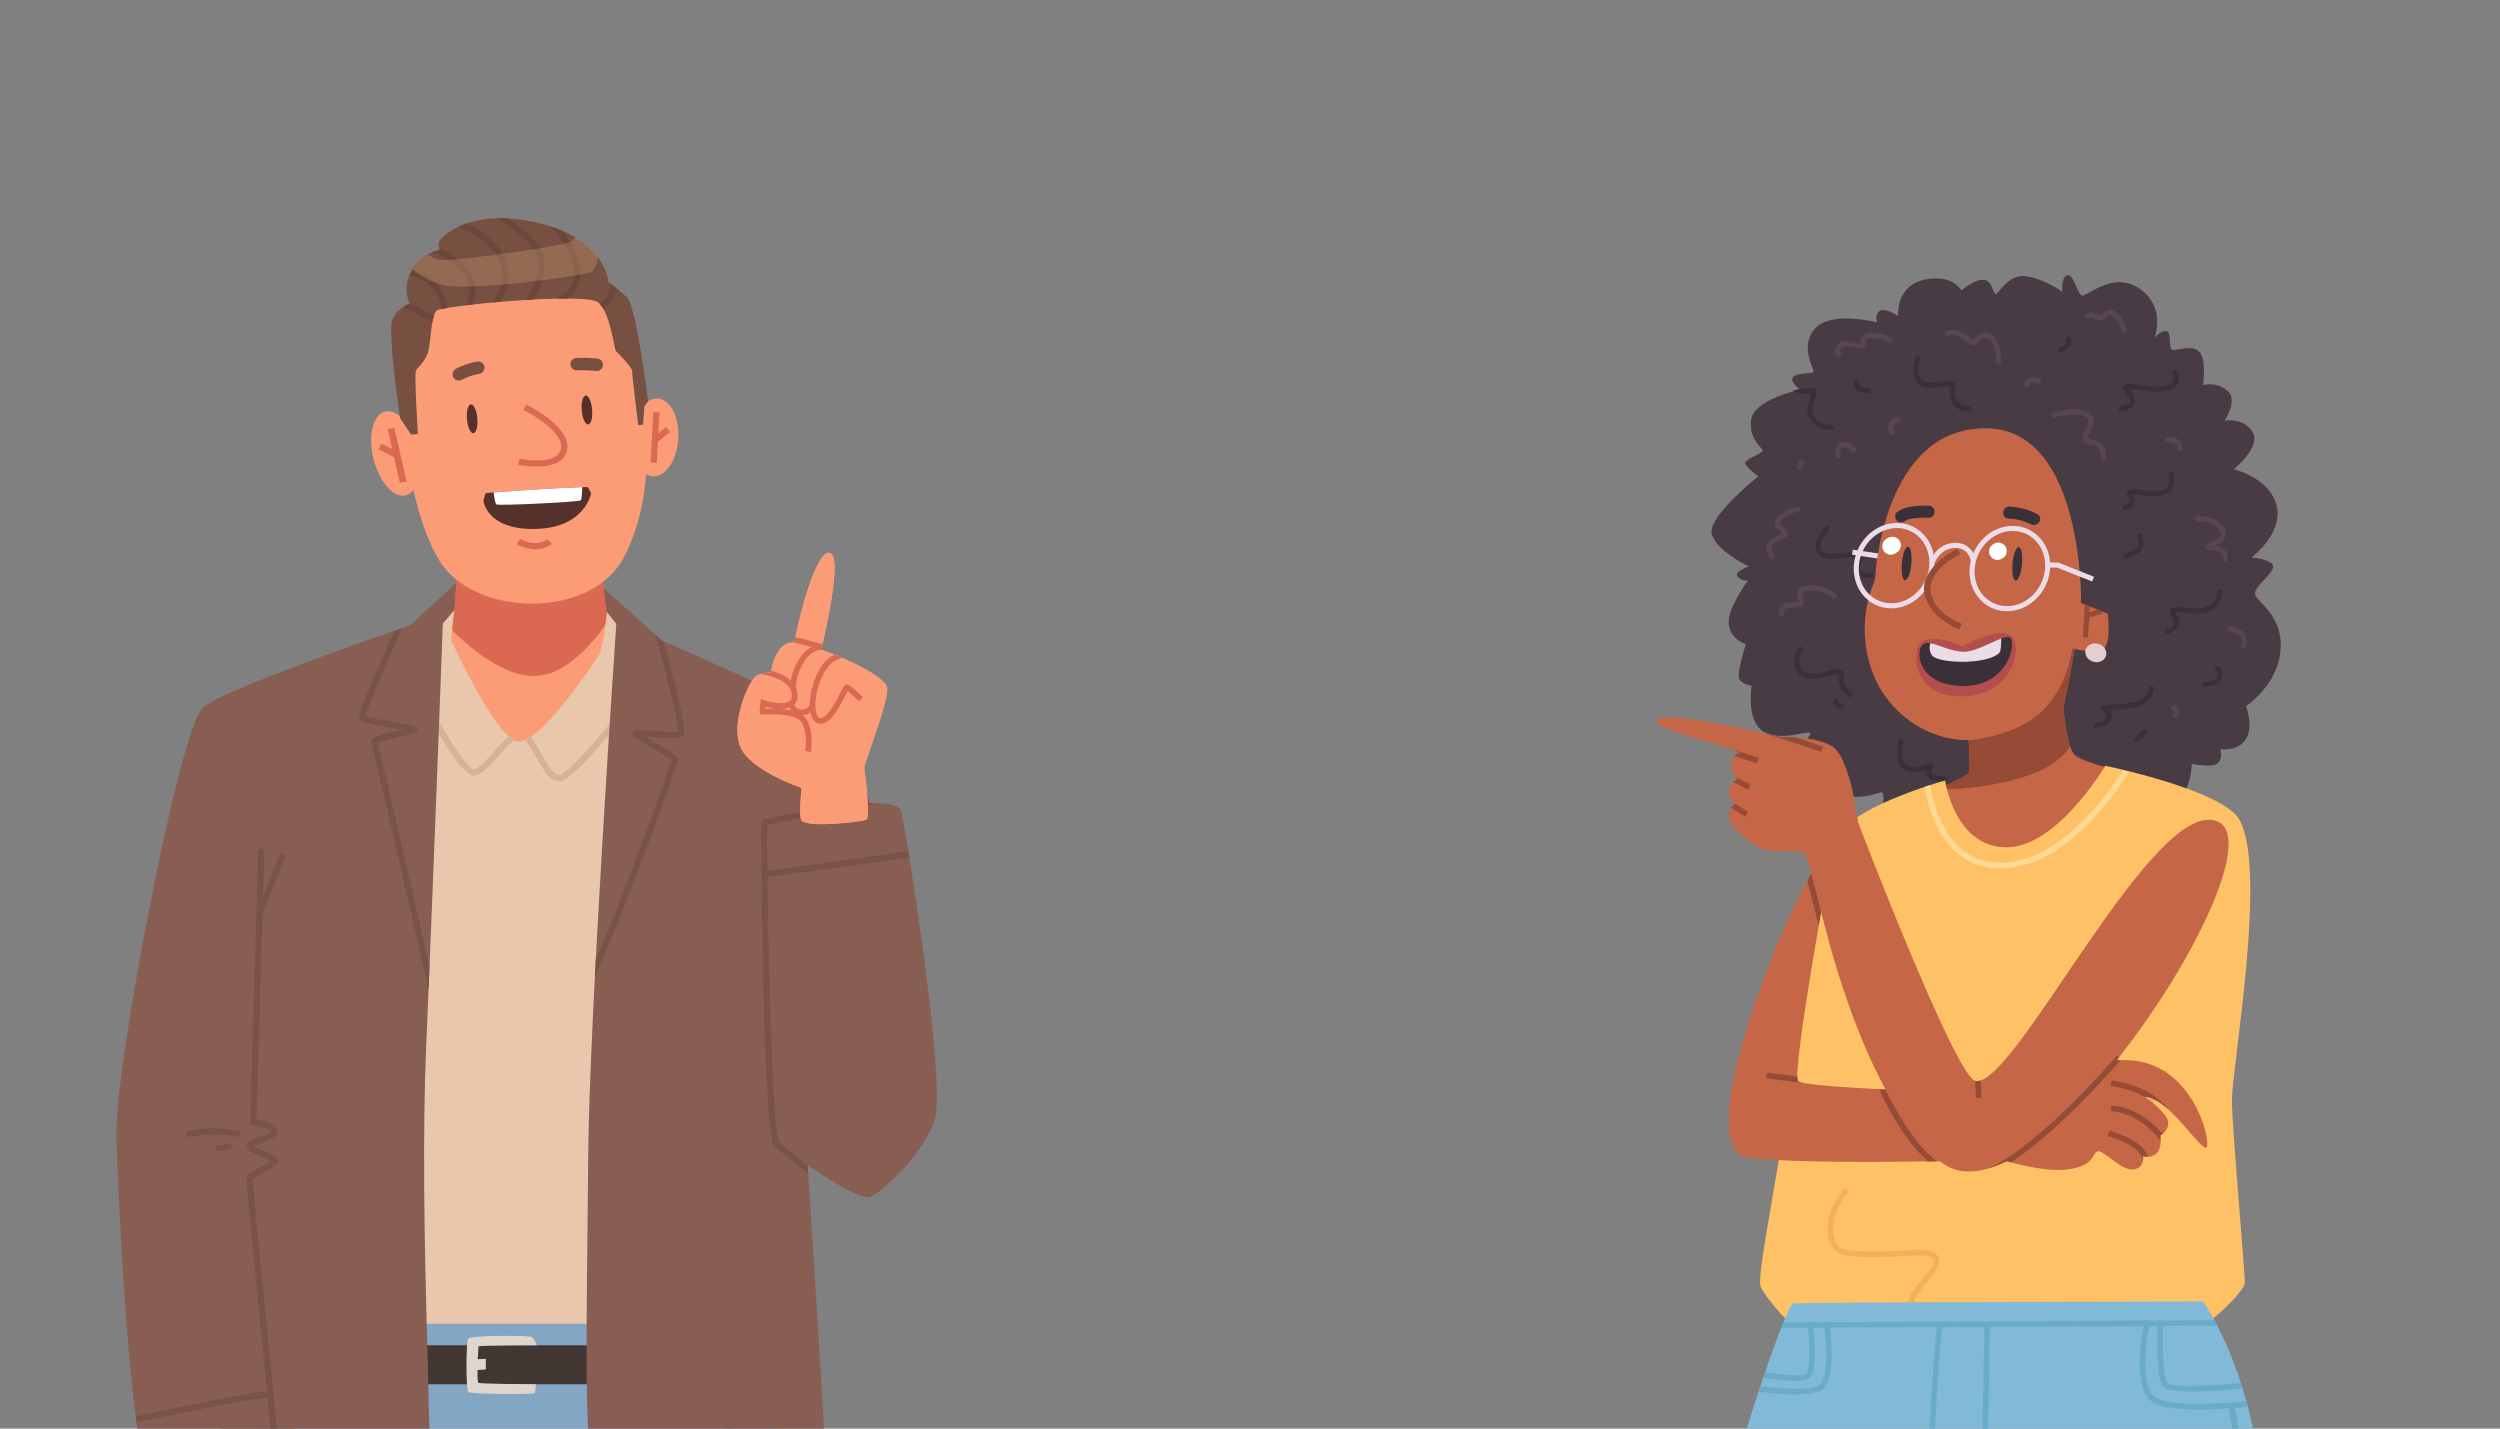 <?xml version="1.0" encoding="UTF-8" standalone="no"?>
<!-- Created with Inkscape (http://www.inkscape.org/) -->

<svg
   width="280"
   height="160"
   viewBox="0 0 74.083 42.333"
   version="1.1"
   id="svg1"
   xmlns="http://www.w3.org/2000/svg"
   xmlns:svg="http://www.w3.org/2000/svg">
  <rect x="0" y="0" width="74.083" height="42.333" fill="#808080" stroke="none"/>
  <defs
     id="defs1" />
  <g
     id="layer1">
    <path
       d="m 25.106,21.589 c 0,0 0.359,0.115 0.324,0.206 -0.034,0.092 -0.092,0.274 -0.092,0.274 l 0.427,1.729 c 0,0 0.83,-0.038 0.931,0.22 0.101,0.258 1.357,8.052 1.005,9.151 -0.352,1.099 -1.731,2.314 -1.983,2.314 -0.531,0 -2.754,-1.63 -2.754,-1.63 0,0 -0.137,-9.149 -0.127,-9.224 0.011,-0.075 2.268,-3.039 2.268,-3.039 z"
       fill="#875e51"
       id="path1"
       style="stroke-width:0.265" />
    <path
       d="m 17.771,16.058 c 0,0 0.057,2.233 0.526,2.716 0.469,0.484 2.048,0.697 2.048,0.697 0,0 -3.541,4.011 -4.65,3.911 -1.11,-0.1 -4.439,-3.725 -4.439,-3.725 0,0 1.95,-0.641 2.092,-0.925 0.142,-0.284 0.228,-2.802 0.228,-2.802 z"
       fill="#fc9c76"
       id="path2"
       style="stroke-width:0.265" />
    <path
       d="m 13.374,18.657 c 0.104,-0.411 0.174,-1.984 0.196,-2.535 0.798,0.08 3.643,0.424 4.232,0.495 0.036,0.497 0.111,1.216 0.268,1.707 -0.374,0.577 -1.294,1.79 -2.367,1.706 -0.847,-0.066 -1.747,-0.8 -2.328,-1.373 z"
       fill="#db6952"
       id="path3"
       style="stroke-width:0.265" />
    <path
       d="m 18.59,9.871 c 0.448,1.394 1.088,4.352 -0.1,6.641 -0.959,1.847 -4.441,1.788 -5.475,0.096 -1.077,-1.762 -1.444,-6.057 -0.935,-7.061 0.832,-1.64 5.724,-2.12 6.509,0.323 z"
       fill="#fc9c76"
       id="path4"
       style="stroke-width:0.265" />
    <path
       d="m 19.522,11.813 c 0.375,0.055 0.632,0.614 0.573,1.249 -0.058,0.635 -0.409,1.106 -0.784,1.051 -0.375,-0.055 -0.632,-0.614 -0.573,-1.249 0.058,-0.635 0.409,-1.106 0.784,-1.051 z"
       fill="#fc9c76"
       id="path5"
       style="stroke-width:0.265" />
    <path
       d="m 11.552,12.188 c 0.386,0.056 0.772,0.66 0.863,1.349 0.091,0.689 -0.148,1.203 -0.534,1.147 -0.386,-0.056 -0.772,-0.66 -0.863,-1.349 -0.091,-0.689 0.148,-1.202 0.534,-1.146 z"
       fill="#fc9c76"
       id="path6"
       style="stroke-width:0.265" />
    <path
       d="m 17.238,12.15 c 0.018,0.237 0.101,0.428 0.187,0.428 0.086,-2.91e-4 0.141,-0.192 0.123,-0.429 -0.018,-0.237 -0.101,-0.428 -0.187,-0.428 -0.086,2.91e-4 -0.141,0.192 -0.123,0.429 z"
       fill="#56312b"
       id="path7"
       style="stroke-width:0.265" />
    <path
       d="m 13.836,12.41 c 0.018,0.237 0.101,0.428 0.187,0.428 0.086,-2.64e-4 0.141,-0.192 0.123,-0.429 -0.018,-0.237 -0.101,-0.428 -0.187,-0.428 -0.086,1.85e-4 -0.141,0.192 -0.123,0.429 z"
       fill="#56312b"
       id="path8"
       style="stroke-width:0.265" />
    <path
       d="m 19.462,13.718 0.08,-1.497 -0.185,-0.011 -0.08,1.497 z"
       fill="#db6952"
       id="path9"
       style="stroke-width:0.265" />
    <path
       d="m 19.508,13.085 0.345,-0.283 -0.114,-0.152 -0.345,0.283 z"
       fill="#db6952"
       id="path10"
       style="stroke-width:0.265" />
    <path
       d="m 11.847,14.3 0.201,-0.028 -0.358,-1.592 -0.201,0.028 z"
       fill="#db6952"
       id="path11"
       style="stroke-width:0.265" />
    <path
       d="m 11.731,13.574 0.087,-0.168 -0.521,-0.259 -0.087,0.168 z"
       fill="#db6952"
       id="path12"
       style="stroke-width:0.265" />
    <path
       d="m 15.895,13.828 c 0.239,0 0.506,-0.035 0.691,-0.163 0.125,-0.087 0.2,-0.207 0.223,-0.355 0.103,-0.675 -1.167,-1.302 -1.221,-1.328 l -0.081,0.166 c 0.335,0.163 1.188,0.685 1.119,1.134 -0.015,0.098 -0.063,0.174 -0.146,0.231 -0.334,0.233 -1.077,0.084 -1.084,0.082 l -0.037,0.181 c 0.018,0.004 0.257,0.052 0.537,0.052 z"
       fill="#db6952"
       id="path13"
       style="stroke-width:0.265" />
    <path
       d="m 15.861,16.279 c 0.304,0 0.481,-0.153 0.492,-0.163 l -0.123,-0.139 c -0.013,0.011 -0.315,0.263 -0.825,-0.012 l -0.088,0.163 c 0.209,0.113 0.392,0.151 0.543,0.151 z"
       fill="#db6952"
       id="path14"
       style="stroke-width:0.265" />
    <path
       d="M 12.324,7.84 C 11.84,8.457 12.141,9.003 12.141,9.003 c 0,0 -0.392,0.11 -0.522,0.506 -0.13,0.396 0.237,2.878 0.237,2.878 l 0.325,0.491 0.202,-0.018 c 0,0 -0.109,-1.76 -0.058,-1.874 0.051,-0.114 0.294,-0.265 0.374,-0.608 0.079,-0.343 0.074,-1.035 0.248,-1.177 0.174,-0.142 4.449,-0.562 4.797,-0.23 0.348,0.333 0.46,1.384 0.507,1.431 0.048,0.046 0.484,0.492 0.479,0.584 -0.005,0.091 0.182,1.611 0.182,1.611 l 0.145,-0.012 0.04,-0.549 0.107,-0.144 c 0,0 -0.352,-2.835 -0.629,-3.088 -0.277,-0.253 -0.543,-0.435 -0.543,-0.435 0,0 -0.054,-1.282 -2.08,-1.759 -2.026,-0.477 -2.791,0.379 -2.898,0.486 -0.107,0.107 -0.024,0.31 -0.024,0.31 0,0 -0.411,0.058 -0.706,0.434 z"
       fill="#775042"
       id="path15"
       style="stroke-width:0.265" />
    <path
       d="m 17.015,8.05 c -0.032,-0.544 -0.463,-1.079 -0.71,-1.343 0.13,0.041 0.249,0.087 0.361,0.134 0.242,0.308 0.507,0.743 0.534,1.198 0.023,0.379 -0.155,0.636 -0.366,0.807 -0.106,-8.334e-4 -0.219,-1.005e-4 -0.336,0.002 0.248,-0.125 0.543,-0.365 0.518,-0.798 z"
       fill="#6b463b"
       id="path16"
       style="stroke-width:0.265" />
    <path
       d="m 17.887,8.9 c 0.118,-0.113 0.187,-0.276 0.206,-0.486 0.041,0.03 0.1,0.073 0.169,0.128 -0.036,0.204 -0.119,0.37 -0.248,0.493 -0.045,0.043 -0.094,0.078 -0.143,0.107 -0.033,-0.058 -0.07,-0.109 -0.109,-0.151 0.044,-0.024 0.087,-0.054 0.126,-0.092 z"
       fill="#6b463b"
       id="path17"
       style="stroke-width:0.265" />
    <path
       d="m 12.14,9.003 c 0,0 -0.004,-0.007 -0.009,-0.019 l 0.727,0.37 c -0.018,0.054 -0.033,0.116 -0.045,0.184 l -0.867,-0.442 c 0.107,-0.068 0.195,-0.094 0.195,-0.094 z"
       fill="#6b463b"
       id="path18"
       style="stroke-width:0.265" />
    <path
       d="m 14.791,7.734 c -0.208,-0.503 -0.793,-0.835 -1.209,-1.015 0.07,-0.033 0.147,-0.066 0.232,-0.096 0.425,0.206 0.944,0.546 1.148,1.04 0.231,0.56 0.04,1.021 -0.125,1.278 -0.082,0.007 -0.164,0.014 -0.244,0.022 0.173,-0.216 0.426,-0.676 0.198,-1.229 z"
       fill="#6b463b"
       id="path19"
       style="stroke-width:0.265" />
    <path
       d="M 12.839,8.569 C 12.707,8.403 12.485,8.225 12.127,8.172 c 0.023,-0.056 0.053,-0.115 0.088,-0.174 0.379,0.071 0.621,0.27 0.769,0.455 0.199,0.25 0.27,0.48 0.283,0.669 -0.072,0.012 -0.134,0.024 -0.184,0.035 C 13.075,8.996 13.018,8.793 12.839,8.569 Z"
       fill="#6b463b"
       id="path20"
       style="stroke-width:0.265" />
    <path
       d="m 15.957,7.743 c -0.028,-0.442 -0.79,-1.002 -1.228,-1.275 0.109,-0.002 0.223,-5.53e-4 0.345,0.007 0.468,0.319 1.04,0.809 1.068,1.256 0.029,0.462 -0.176,0.89 -0.33,1.143 -0.076,0.004 -0.153,0.008 -0.229,0.013 0.135,-0.197 0.406,-0.658 0.375,-1.144 z"
       fill="#6b463b"
       id="path21"
       style="stroke-width:0.265" />
    <path
       d="M 13.667,8.029 C 13.395,7.742 13.059,7.57 12.808,7.473 c 0.128,-0.053 0.22,-0.067 0.22,-0.067 0,0 -0.008,-0.02 -0.016,-0.05 0.247,0.11 0.54,0.282 0.789,0.546 0.383,0.405 0.306,0.863 0.214,1.12 -0.071,0.008 -0.141,0.016 -0.207,0.024 0.084,-0.18 0.23,-0.625 -0.141,-1.017 z"
       fill="#6b463b"
       id="path22"
       style="stroke-width:0.265" />
    <g
       opacity="0.22"
       id="g23"
       transform="matrix(0.265,0,0,0.265,3.419,6.299)">
      <path
         d="m 33.651,5.827 c 0.405,-0.516 0.867,-0.873 1.292,-1.119 0.405,0.273 0.86,0.509 1.301,0.586 1.248,0.217 13.397,-1.466 14.523,-1.983 0.317,-0.146 0.53,-0.35 0.676,-0.567 1.181,0.695 1.994,1.47 2.553,2.203 -0.143,0.752 -0.378,1.49 -0.763,1.683 C 52.381,7.056 39.87,8.815 36.733,8.115 35.208,7.774 34.047,7.055 33.263,6.398 33.376,6.209 33.5,6.02 33.651,5.827 Z"
         fill="#ffc988"
         id="path23" />
    </g>
    <path
       d="m 13.365,18.981 c 0.056,0.069 1.346,2.977 2.019,2.993 0.646,0.016 2.229,-2.318 2.365,-2.576 0.153,-0.291 0.237,-1.266 0.237,-1.266 0,0 0.766,0.728 0.915,0.918 0.149,0.19 4.967,1.419 5.488,2.539 0.521,1.121 -1.29,3.802 -1.196,4.072 0.075,0.216 0.316,8.589 0.192,12.849 -0.023,0.788 -0.752,1.297 -1.348,1.643 -0.475,0.276 -12.782,0.032 -12.931,0 -0.321,-0.068 -1.452,-0.185 -1.45,-1.261 0.011,-4.248 0.54,-12.859 0.54,-12.859 0,0 -1.599,-3.681 -1.68,-4.442 -0.06,-0.557 5.209,-2.518 5.535,-2.633 0.276,-0.098 1.419,-0.909 1.41,-0.879 -0.018,0.06 -0.096,0.902 -0.096,0.902 z"
       fill="#e8c7ac"
       id="path24"
       style="stroke-width:0.265" />
    <path
       d="m 23.1,43.658 c -0.047,-1.071 -0.269,-3.206 -0.445,-4.429 H 8.151 c -0.194,1.263 -0.451,3.383 -0.497,4.429 -0.082,1.218 -0.119,2.614 -0.043,4.048 0.153,10.554 1.254,27.452 1.823,27.58 0.759,0.171 5.301,0.009 5.301,0.009 0,0 0.377,-25.304 0.643,-25.304 0.517,0 0.273,25.304 0.273,25.304 0,0 4.541,0.162 5.301,-0.009 0.569,-0.128 2.04,-17.026 2.193,-27.58 0.076,-1.434 0.039,-2.83 -0.043,-4.048 z"
       fill="#82a6c4"
       id="path26"
       style="stroke-width:0.265" />
    <path
       d="m 21.909,42.92 c -0.21,-0.164 -0.265,-1.052 -0.245,-2.008 l -0.185,-0.005 c -0.01,0.583 -0.037,1.885 0.316,2.16 0.15,0.117 0.458,0.151 0.771,0.151 0.177,0 0.354,-0.011 0.506,-0.025 -0.004,-0.06 -0.009,-0.122 -0.013,-0.185 -0.456,0.039 -0.987,0.04 -1.151,-0.088 z"
       fill="#6d93ad"
       id="path41"
       style="stroke-width:0.265" />
    <path
       d="m 18.658,39.864 h -6.619 l -0.098,1.156 h 6.717 z"
       fill="#423733"
       id="path42"
       style="stroke-width:0.265" />
    <path
       d="m 22.74,39.864 h -3.622 l 0.011,1.156 h 3.746 c -0.044,-0.402 -0.09,-0.797 -0.135,-1.156 z"
       fill="#423733"
       id="path43"
       style="stroke-width:0.265" />
    <path
       d="m 7.912,40.987 3.566,0.032 0.011,-1.156 H 8.059 c -0.049,0.351 -0.099,0.734 -0.147,1.124 z"
       fill="#423733"
       id="path44"
       style="stroke-width:0.265" />
    <path
       d="m 14.151,40.6 0.245,-0.02 v -0.314 l -0.24,0.011 c 0,0 0.019,-0.345 0.023,-0.379 0.005,-0.034 1.723,-0.034 1.723,-0.034 0,0 -0.056,-0.2 -0.155,-0.247 -0.098,-0.047 -1.751,-0.051 -1.869,0.047 -0.071,0.06 -0.075,1.527 0,1.588 0.075,0.061 1.943,0.075 1.967,0.028 0.023,-0.047 0.037,-0.26 0.037,-0.26 0,0 -1.681,-0.007 -1.709,-0.045 -0.028,-0.037 -0.023,-0.375 -0.023,-0.375 z"
       fill="#e0d5cd"
       id="path45"
       style="stroke-width:0.265" />
    <path
       d="m 18.733,41.028 h 4.384 c -0.005,-0.113 -0.008,-0.178 -0.009,-0.189 -0.013,-0.147 -0.283,-0.587 -0.533,-0.967 h -3.852 z"
       fill="#423733"
       id="path48"
       style="stroke-width:0.265" />
    <path
       d="m 14.065,22.979 c 0.21,-0.02 0.438,-0.275 0.702,-0.571 0.153,-0.172 0.33,-0.369 0.476,-0.474 -0.051,-0.026 -0.104,-0.064 -0.16,-0.111 -0.146,0.116 -0.298,0.287 -0.455,0.462 -0.208,0.233 -0.443,0.497 -0.581,0.51 -0.189,0.016 -0.835,-0.996 -1.317,-1.955 l -0.165,0.083 c 0.248,0.492 1.086,2.095 1.5,2.056 z"
       fill="#d6b196"
       id="path49"
       style="stroke-width:0.265" />
    <path
       d="m 18.437,20.98 c -0.752,0.982 -1.659,1.993 -1.88,1.993 -7.41e-4,0 -0.002,0 -0.002,0 -0.156,-0.005 -0.335,-0.324 -0.493,-0.605 -0.112,-0.2 -0.221,-0.392 -0.34,-0.524 -0.059,0.039 -0.115,0.07 -0.168,0.092 0.116,0.113 0.237,0.328 0.347,0.523 0.2,0.355 0.388,0.691 0.649,0.699 0.002,0 0.003,1.05e-4 0.005,1.05e-4 0.414,0 1.657,-1.58 2.029,-2.066 z"
       fill="#d6b196"
       id="path50"
       style="stroke-width:0.265" />
    <path
       d="m 18.263,18.49 c 0,0 -0.801,11.666 -0.832,15.733 -0.038,5.006 -0.178,9.401 0.296,9.901 0.272,0.287 6.72,-0.096 6.758,-0.115 0.089,-0.043 -1.079,-17.526 -1.079,-17.526 0,0 1.907,-4.597 1.698,-4.894 -0.208,-0.298 -5.482,-2.604 -5.482,-2.604 l -1.74,-1.558 0.092,0.688 z"
       fill="#875e51"
       id="path51"
       style="stroke-width:0.265" />
    <path
       d="m 13.512,17.288 c 0.009,0.027 -0.049,0.79 -0.049,0.79 l -0.34,0.398 c 0,0 -0.267,7.244 -0.493,12.516 -0.226,5.273 0.248,12.557 0.06,13.162 -0.188,0.606 -5.859,-0.398 -5.999,-0.578 -0.559,-0.72 0.934,-16.874 0.934,-16.959 0,-0.085 -1.699,-5.136 -1.678,-5.561 0.021,-0.425 6.198,-2.522 6.198,-2.522 z"
       fill="#875e51"
       id="path52"
       style="stroke-width:0.265" />
    <path
       d="m 5.948,21.058 c -0.688,0.917 -2.543,10.533 -2.498,12.577 0.045,2.045 0.42,9.058 0.872,9.696 0.452,0.638 4.381,-0.693 4.381,-0.693 l 0.613,-16.754 z"
       fill="#875e51"
       id="path53"
       style="stroke-width:0.265" />
    <path
       d="m 6.172,43.423 -0.028,-0.183 c 0.821,-0.127 1.721,-0.29 1.912,-0.361 -0.004,-0.323 -0.208,-2.342 -0.389,-4.133 -0.37,-3.66 -0.377,-3.839 -0.344,-3.897 0.039,-0.067 0.151,-0.133 0.399,-0.266 0.106,-0.057 0.233,-0.125 0.302,-0.174 -0.058,-0.036 -0.168,-0.084 -0.247,-0.119 -0.165,-0.072 -0.336,-0.147 -0.418,-0.235 -0.054,-0.058 -0.05,-0.115 -0.043,-0.143 0.028,-0.11 0.171,-0.158 0.37,-0.224 0.123,-0.041 0.308,-0.103 0.352,-0.163 -0.042,-0.057 -0.295,-0.142 -0.546,-0.182 l -0.08,-0.013 0.24,-8.18 0.185,0.005 -0.235,8.019 c 0.203,0.039 0.537,0.125 0.608,0.279 0.025,0.053 0.021,0.111 -0.01,0.162 -0.072,0.12 -0.266,0.185 -0.454,0.248 -0.073,0.024 -0.176,0.059 -0.227,0.087 0.072,0.057 0.216,0.12 0.334,0.171 0.238,0.104 0.363,0.163 0.384,0.264 0.009,0.042 -0.004,0.084 -0.035,0.118 -0.06,0.063 -0.187,0.134 -0.39,0.243 -0.108,0.058 -0.267,0.144 -0.317,0.187 -8e-5,0.248 0.19,2.129 0.358,3.794 0.404,4.001 0.411,4.197 0.371,4.258 -0.026,0.04 -0.088,0.134 -2.049,0.437 z"
       fill="#7a5348"
       id="path54"
       style="stroke-width:0.265" />
    <path
       d="m 4.021,41.968 c 0.008,0.063 0.017,0.124 0.025,0.183 0.126,-0.025 0.312,-0.064 0.586,-0.122 1.077,-0.226 2.879,-0.605 3.388,-0.621 l -0.006,-0.185 c -0.525,0.016 -2.337,0.397 -3.42,0.624 -0.221,0.047 -0.426,0.089 -0.573,0.12 z"
       fill="#7a5348"
       id="path55"
       style="stroke-width:0.265" />
    <path
       d="m 7.771,27.107 -0.172,-0.069 c 0.228,-0.566 0.666,-1.662 0.697,-1.754 l 0.175,0.058 c -0.04,0.121 -0.674,1.698 -0.701,1.765 z"
       fill="#7a5348"
       id="path56"
       style="stroke-width:0.265" />
    <path
       d="m 12.34,21.676 0.03,-0.044 -0.019,-0.047 c -0.026,-0.065 -0.043,-0.073 -0.679,-0.188 -0.273,-0.049 -0.709,-0.128 -0.85,-0.176 0.077,-0.288 0.663,-1.632 1.103,-2.61 -0.067,0.023 -0.148,0.051 -0.24,0.083 -1.123,2.499 -1.071,2.581 -1.038,2.63 0.048,0.072 0.206,0.112 0.993,0.255 0.084,0.015 0.174,0.032 0.259,0.047 -0.003,7.41e-4 -0.006,0.001 -0.009,0.002 -0.62,0.145 -0.834,0.21 -0.884,0.314 -0.015,0.033 -0.015,0.069 -0.002,0.096 0.067,0.181 1.235,5.272 1.695,7.291 0.01,-0.233 0.019,-0.468 0.029,-0.704 -0.432,-1.892 -1.39,-6.069 -1.539,-6.608 0.118,-0.063 0.533,-0.16 0.742,-0.209 0.348,-0.081 0.379,-0.091 0.408,-0.132 z"
       fill="#7a5348"
       id="path57"
       style="stroke-width:0.265" />
    <path
       d="m 18.836,25.997 c 0.311,-0.809 0.632,-1.674 0.882,-2.373 0.399,-1.116 0.385,-1.139 0.358,-1.186 -0.032,-0.055 -0.148,-0.129 -0.592,-0.391 -0.114,-0.067 -0.25,-0.148 -0.36,-0.216 0.06,0.003 0.125,0.008 0.184,0.011 0.605,0.039 0.836,0.041 0.926,-0.027 0.056,-0.043 0.17,-0.132 -0.57,-2.811 -0.027,-0.012 -0.042,-0.019 -0.042,-0.019 l -0.206,-0.184 c 0.351,1.262 0.69,2.617 0.685,2.873 -0.126,0.027 -0.546,-5.82e-4 -0.78,-0.016 -0.441,-0.029 -0.499,-0.03 -0.543,0.029 l -0.026,0.037 0.008,0.04 c 0.013,0.067 0.061,0.105 0.63,0.442 0.182,0.108 0.424,0.25 0.506,0.312 -0.069,0.266 -0.597,1.756 -1.258,3.477 -0.421,1.093 -0.744,1.887 -0.983,2.439 -0.009,0.17 -0.018,0.339 -0.026,0.507 0.28,-0.598 0.683,-1.579 1.206,-2.943 z"
       fill="#7a5348"
       id="path58"
       style="stroke-width:0.265" />
    <path
       d="m 7.069,33.513 c -0.485,-0.107 -0.985,-0.11 -1.47,-0.001 -0.116,0.026 -0.081,0.207 0.035,0.182 0.451,-0.101 0.921,-0.105 1.373,-0.006 0.049,0.011 0.099,-0.006 0.118,-0.057 0.015,-0.043 -0.008,-0.107 -0.057,-0.118 z"
       fill="#7a5348"
       id="path59"
       style="stroke-width:0.265" />
    <path
       d="m 6.878,33.967 c -0.012,-0.052 -0.057,-0.079 -0.108,-0.073 l -0.311,0.037 c -0.048,0.006 -0.084,0.062 -0.073,0.108 0.012,0.052 0.057,0.079 0.108,0.073 l 0.311,-0.037 c 0.048,-0.006 0.084,-0.062 0.073,-0.108 z"
       fill="#7a5348"
       id="path60"
       style="stroke-width:0.265" />
    <path
       d="m 26.915,25.22 c -0.778,0.123 -2.742,0.392 -4.175,0.583 -0.008,-0.689 -0.009,-1.189 -0.005,-1.358 0.362,-0.075 2.155,-0.43 3.253,-0.647 -0.128,-0.004 -0.223,7.9e-5 -0.223,7.9e-5 L 25.731,23.66 c -1.294,0.256 -3.076,0.609 -3.112,0.621 l -0.049,0.018 -0.012,0.049 c -0.018,0.072 0.044,9.235 0.381,9.595 0.166,0.177 0.642,0.554 1.013,0.84 -0.005,-0.082 -0.011,-0.164 -0.016,-0.246 -0.34,-0.264 -0.721,-0.57 -0.858,-0.715 -0.038,-0.063 -0.169,-0.592 -0.277,-4.767 -0.029,-1.116 -0.048,-2.214 -0.059,-3.066 2.579,-0.343 3.705,-0.507 4.202,-0.589 -0.01,-0.062 -0.02,-0.121 -0.029,-0.18 z"
       fill="#7a5348"
       id="path68"
       style="stroke-width:0.265" />
    <path
       d="m 23.487,19.407 c 0.068,-0.666 0.641,-3.048 1.082,-3.026 0.441,0.022 -0.129,2.378 -0.255,3.017 -0.105,0.535 -0.828,0.01 -0.828,0.01 z"
       fill="#ffa681"
       id="path69"
       style="stroke-width:0.265" />
    <path
       d="m 23.752,24.312 c -0.084,-0.093 0,-0.966 0,-0.966 0,0 -1.591,-0.525 -1.837,-1.276 -0.245,-0.751 0.302,-1.923 0.487,-2.034 0.185,-0.111 0.435,-0.103 0.435,-0.103 0,0 0.112,-0.739 0.519,-0.878 0.407,-0.139 2.906,0.876 2.935,1.337 0.03,0.461 -0.707,2.252 -0.681,2.387 0.026,0.135 0.189,1.465 0.061,1.515 -0.129,0.051 -1.707,0.253 -1.919,0.017 z"
       fill="#ffa681"
       id="path70"
       style="stroke-width:0.265" />
    <path
       d="m 26.292,20.392 c -0.019,-0.302 -1.097,-0.841 -1.953,-1.139 0.166,-0.789 0.638,-2.853 0.225,-2.873 -0.381,-0.019 -0.859,1.752 -1.027,2.666 -0.078,-0.007 -0.14,-0.005 -0.181,0.008 -0.407,0.139 -0.519,0.878 -0.519,0.878 0,0 -0.25,-0.008 -0.435,0.103 -0.185,0.111 -0.732,1.283 -0.487,2.034 0.245,0.751 1.837,1.276 1.837,1.276 0,0 -0.084,0.873 0,0.966 0.212,0.235 1.79,0.033 1.919,-0.017 0.129,-0.051 -0.035,-1.38 -0.061,-1.515 -0.026,-0.135 0.711,-1.925 0.681,-2.387 z"
       fill="#fc9c76"
       id="path71"
       style="stroke-width:0.265" />
    <path
       d="m 25.044,20.621 c 0.027,-0.052 0.055,-0.108 0.077,-0.146 0.074,0.058 0.213,0.189 0.328,0.305 l 0.12,-0.118 c -0.365,-0.371 -0.432,-0.377 -0.46,-0.38 -0.075,-0.008 -0.106,0.049 -0.214,0.262 -0.121,0.236 -0.374,0.728 -0.572,0.736 -0.028,0.001 -0.064,-0.005 -0.099,-0.065 -0.131,-0.225 -0.055,-0.877 0.237,-1.35 0.143,-0.232 0.331,-0.331 0.503,-0.368 -0.078,-0.034 -0.156,-0.066 -0.234,-0.098 -0.148,0.068 -0.293,0.185 -0.412,0.378 -0.205,0.332 -0.323,0.771 -0.324,1.115 -0.016,0.035 -0.073,0.127 -0.245,0.131 -0.115,0.005 -0.172,-0.056 -0.208,-0.152 0.054,-0.059 0.103,-0.153 0.092,-0.302 -0.004,-0.063 -0.019,-0.121 -0.041,-0.175 -0.005,-0.058 -0.019,-0.409 0.272,-0.833 0.149,-0.216 0.33,-0.291 0.478,-0.311 0.011,-0.051 0.023,-0.108 0.036,-0.169 -0.195,0.012 -0.452,0.093 -0.653,0.386 -0.191,0.278 -0.263,0.529 -0.29,0.704 -0.156,-0.149 -0.38,-0.242 -0.584,-0.299 -0.008,0.038 -0.011,0.061 -0.011,0.061 0,0 -0.148,-0.005 -0.301,0.044 0.301,0.045 0.897,0.199 0.926,0.604 0.006,0.091 -0.016,0.154 -0.068,0.195 -0.168,0.13 -0.6,0.027 -0.752,-0.024 l -0.097,-0.033 -0.013,0.102 c -0.038,0.3 -0.041,0.324 0.034,0.348 0.015,0.005 0.023,0.004 0.049,0.003 0.607,-0.032 1.034,0.056 1.14,0.236 0.193,0.328 0.103,0.841 0.103,0.847 l 0.165,0.03 c 0.004,-0.023 0.102,-0.579 -0.123,-0.962 -0.03,-0.052 -0.073,-0.095 -0.126,-0.132 0.104,-0.006 0.18,-0.036 0.237,-0.075 0.014,0.071 0.035,0.134 0.065,0.185 0.056,0.096 0.141,0.148 0.239,0.148 0.004,0 0.008,-1.05e-4 0.012,-2.91e-4 0.296,-0.012 0.548,-0.503 0.715,-0.827 z m -2.36,0.379 c 0.002,-0.018 0.004,-0.039 0.007,-0.06 0.078,0.021 0.191,0.047 0.313,0.06 -0.113,-0.005 -0.223,-0.003 -0.319,7.9e-5 z m 0.439,0.007 c 0.097,0.002 0.193,-0.01 0.276,-0.043 0.016,0.034 0.033,0.065 0.053,0.092 -0.105,-0.025 -0.217,-0.04 -0.33,-0.049 z"
       fill="#db6952"
       id="path72"
       style="stroke-width:0.265" />
    <path
       d="m 24.338,19.249 h 0.004 c 0.01,-0.046 0.02,-0.096 0.032,-0.149 -0.319,-0.115 -0.63,-0.182 -0.803,-0.215 -0.012,0.057 -0.022,0.113 -0.032,0.165 0.171,0.032 0.486,0.101 0.799,0.215 z"
       fill="#db6952"
       id="path73"
       style="stroke-width:0.265" />
    <path
       d="m 14.389,14.616 c 0.056,-0.024 3,-0.219 3.032,-0.177 0.032,0.042 0.095,0.177 0.095,0.177 0,0 -0.175,1.027 -1.647,1.058 -1.472,0.032 -1.544,-0.847 -1.544,-0.847 z"
       fill="#56312b"
       id="path74"
       style="stroke-width:0.265" />
    <path
       d="m 14.355,10.86 c -0.024,-0.099 -0.115,-0.164 -0.217,-0.146 -0.217,0.038 -0.43,0.11 -0.625,0.212 -0.086,0.045 -0.132,0.159 -0.083,0.248 0.048,0.086 0.156,0.131 0.248,0.083 0.084,-0.044 0.17,-0.08 0.259,-0.112 0.089,-0.029 0.18,-0.052 0.272,-0.068 0.095,-0.017 0.169,-0.121 0.146,-0.217 z"
       fill="#775042"
       id="path75"
       style="stroke-width:0.265" />
    <path
       d="m 17.698,10.625 c -0.198,-0.019 -0.397,-0.026 -0.596,-0.018 -0.051,0.002 -0.096,0.01 -0.136,0.045 -0.033,0.029 -0.061,0.08 -0.062,0.125 -0.002,0.049 0.011,0.1 0.045,0.136 0.031,0.032 0.078,0.064 0.125,0.062 0.199,-0.007 0.398,-0.001 0.596,0.018 0.096,0.009 0.195,-0.072 0.199,-0.17 0.003,-0.102 -0.067,-0.189 -0.17,-0.199 z"
       fill="#775042"
       id="path76"
       style="stroke-width:0.265" />
    <path
       d="m 17.257,14.434 c -0.505,0.011 -2.036,0.11 -2.629,0.158 0.013,0.118 0.042,0.323 0.082,0.355 0.058,0.045 2.459,-0.072 2.501,-0.12 0.028,-0.033 0.041,-0.256 0.046,-0.393 z"
       fill="#ffffff"
       id="path77"
       style="stroke-width:0.265" />
    <path
       d="m 57.298,8.252 c -1.16,0.061 -1.048,1.11 -1.048,1.11 0,0 -0.42,-0.277 -0.565,-0.136 -0.145,0.141 -0.054,0.329 -0.054,0.329 0,0 -1.371,-0.362 -1.852,0.186 -0.481,0.548 0.023,1.232 -0.044,1.287 -0.067,0.055 -0.579,0.012 -0.62,0.179 -0.041,0.167 0.237,0.336 0.237,0.336 0,0 -1.377,0.287 -1.461,0.894 -0.083,0.607 0.376,0.849 0.34,0.927 -0.035,0.079 -0.511,0.247 -0.515,0.357 -0.003,0.11 0.388,0.394 0.388,0.394 0,0 -1.479,1.176 -1.382,1.686 0.097,0.51 1.102,0.985 1.102,0.985 0,0 -0.459,0.153 -0.332,0.302 0.127,0.15 0.312,0.108 0.312,0.108 0,0 -0.636,0.845 -0.575,1.306 0.061,0.461 0.509,0.587 0.509,0.587 0,0 -0.291,0.886 -0.194,1.04 0.097,0.155 0.362,0.192 0.362,0.192 0,0 -0.174,1.042 0.353,1.357 0.527,0.314 1.345,-0.054 1.384,0.046 0.039,0.1 -0.339,0.379 -0.211,0.49 0.127,0.111 0.48,0.01 0.523,0.008 0.043,-0.002 -0.277,1.129 0.584,1.331 0.861,0.201 1.199,-0.183 1.258,-0.037 0.058,0.146 -0.062,0.53 0.045,0.584 0.107,0.054 0.394,-0.264 0.394,-0.264 0,0 0.085,1.125 0.99,1.182 0.905,0.057 4.373,-2.063 4.42,-2.028 0.047,0.036 2.124,0.974 2.706,0.808 0.582,-0.166 0.598,-1.164 0.598,-1.164 0,0 0.582,0.128 0.758,-0.009 0.176,-0.137 0.088,-0.426 0.088,-0.426 0,0 0.491,0.088 0.746,-0.278 0.255,-0.366 0.016,-0.998 0.016,-0.998 0,0 0.954,-0.622 1.024,-1.676 0.07,-1.054 -0.753,-1.419 -0.758,-1.659 -0.004,-0.239 0.544,-0.577 0.535,-0.799 -0.009,-0.222 -0.643,-0.266 -0.643,-0.266 0,0 0.951,-0.705 0.749,-1.536 -0.202,-0.831 -1.27,-1.08 -1.27,-1.08 0,0 0.823,-0.669 0.553,-1.108 -0.271,-0.439 -0.825,-0.333 -0.825,-0.333 0,0 0.422,-0.621 0.07,-0.899 -0.351,-0.278 -0.71,-0.152 -0.71,-0.152 0,0 0.125,-0.837 -0.153,-1.029 -0.278,-0.192 -0.734,0.08 -0.797,-0.055 -0.062,-0.135 0.012,-0.52 -0.15,-0.525 -0.162,-0.005 -0.335,0.203 -0.335,0.203 0,0 0.361,-0.904 -0.455,-1.46 C 62.582,7.995 61.797,8.858 61.673,8.75 61.549,8.642 61.43,8.105 61.258,8.157 61.071,8.214 61.114,8.651 61.114,8.651 c 0,0 -0.461,-0.354 -1.043,-0.461 C 59.489,8.082 59.218,8.762 59.127,8.705 59.036,8.647 59.038,8.306 58.769,8.291 58.5,8.276 58.121,8.609 58.121,8.609 c 0,0 -0.191,-0.39 -0.823,-0.357 z"
       fill="#493b44"
       id="path7-2"
       style="stroke-width:0.272" />
    <path
       d="m 55.486,14.131 c 0,0 0.134,2.935 0.065,3.088 -0.506,1.125 -0.345,2.587 0.384,3.508 1.04,1.314 2.403,1.201 2.403,1.201 0,0 0.046,0.786 0.018,0.945 -0.028,0.159 -0.894,0.477 -0.894,0.477 0,0 -0.642,1.499 0.202,2.412 1.054,1.14 2.311,1.075 3.151,0.746 1.571,-0.614 2.603,-3.541 2.603,-3.541 0,0 -1.737,-0.329 -1.967,-0.629 -0.231,-0.302 -0.307,-1.39 -0.307,-1.39 0,0 1.086,-4.698 0.46,-6.791 -0.625,-2.093 -5.352,-2.897 -6.12,-0.024 z"
       fill="#c56647"
       id="path8-9"
       style="stroke-width:0.272" />
    <path
       d="m 61.67,17.866 c 0,0 0.084,-5.12 -2.779,-5.173 -3.112,-0.058 -3.325,4.43 -3.325,4.43 0,0 -2.436,-5.768 2.328,-5.681 4.764,0.086 5.252,1.606 5.328,2.052 0.076,0.447 -0.585,3.393 -0.682,3.494 -0.096,0.101 -0.871,0.878 -0.871,0.878 z"
       fill="#493b44"
       id="path9-8"
       style="stroke-width:0.272" />
    <path
       d="m 61.344,22.112 c -0.147,-0.429 -0.199,-1.166 -0.199,-1.166 0,0 0.167,-0.721 0.332,-1.723 l -0.071,-0.013 c 0,0 -0.109,1.157 -0.948,1.916 -0.721,0.653 -1.939,0.8 -2.119,0.806 0.004,0.062 0.044,0.787 0.018,0.939 -0.017,0.096 -0.555,0.332 -0.808,0.439 0.048,0.056 0.101,0.063 0.054,0.084 0,0 2.466,-0.03 3.478,-0.962 0.103,-0.094 0.189,-0.204 0.263,-0.321 z"
       fill="#954b36"
       id="path10-1"
       style="stroke-width:0.272" />
    <path
       d="m 58.339,21.927 c 0,0 1.09e-4,0.002 1.9e-4,0.003 0.002,-0.002 0.003,-0.003 -1.9e-4,-0.003 z"
       fill="#954b36"
       id="path11-1"
       style="stroke-width:0.272" />
    <path
       d="m 62.46,18.188 c 0,0 0.151,1.071 -0.252,1.115 -0.402,0.044 -0.898,-0.122 -0.898,-0.122 l 0.265,-1.353 z"
       fill="#c56647"
       id="path12-6"
       style="stroke-width:0.272" />
    <path
       d="m 61.868,18.894 -0.143,-0.016 c 0,0 0.033,-0.71 0.061,-0.964 l 0.145,0.059 -0.021,0.173 0.25,-0.079 0.11,0.045 0.026,0.075 -0.378,0.103 z"
       fill="#954b36"
       id="path13-1"
       style="stroke-width:0.272" />
    <path
       d="m 62.967,14.957 c 0.105,0.003 0.152,-0.08 0.117,-0.167 -0.015,-0.037 -0.046,-0.064 -0.06,-0.103 -0.015,-0.042 -0.013,-0.093 0.018,-0.131 0.09,-0.111 0.311,-0.05 0.422,-0.034 0.193,0.028 0.406,0.053 0.603,-0.002 0.237,-0.067 0.23,-0.269 0.198,-0.464 -0.016,-0.096 0.134,-0.134 0.149,-0.037 0.027,0.168 0.047,0.369 -0.082,0.513 -0.155,0.174 -0.433,0.178 -0.637,0.17 -0.126,-0.005 -0.247,-0.031 -0.371,-0.043 -0.016,-0.002 -0.131,-0.02 -0.139,-0.004 -0.002,0.005 0.055,0.093 0.059,0.109 0.051,0.186 -0.107,0.351 -0.29,0.346 -0.097,-0.003 -0.084,-0.156 0.014,-0.153 z"
       fill="#3a3037"
       id="path14-1"
       style="stroke-width:0.272" />
    <path
       d="m 54.09,15.606 c 0.068,-0.075 0.165,0.036 0.097,0.111 -0.152,0.167 -0.402,0.593 -0.066,0.672 0.244,0.057 0.519,-0.02 0.769,-0.027 0.136,-0.004 0.349,0.016 0.323,0.204 -0.012,0.09 -0.12,0.168 -0.105,0.258 0.023,0.146 0.219,0.152 0.335,0.158 0.097,0.005 0.083,0.158 -0.014,0.153 -0.205,-0.01 -0.496,-0.074 -0.473,-0.343 0.005,-0.053 0.027,-0.098 0.055,-0.144 0.044,-0.073 0.049,-0.126 -0.044,-0.133 -0.162,-0.012 -0.332,0.021 -0.495,0.034 -0.228,0.018 -0.566,0.036 -0.651,-0.224 -0.081,-0.248 0.104,-0.536 0.27,-0.719 z"
       fill="#3a3037"
       id="path15-8"
       style="stroke-width:0.272" />
    <path
       d="m 53.134,11.573 c 0.144,-0.041 0.24,-0.061 0.24,-0.061 0,0 -0.004,-0.003 -0.011,-0.007 0.114,0.027 0.237,0.01 0.354,-0.02 0.044,-0.011 0.076,0.017 0.088,0.056 0.068,0.223 -0.128,0.426 -0.094,0.65 0.042,0.28 0.314,0.401 0.572,0.396 0.097,-0.002 0.084,0.152 -0.014,0.153 -0.27,0.005 -0.538,-0.105 -0.658,-0.353 -0.052,-0.109 -0.07,-0.233 -0.046,-0.357 0.025,-0.127 0.104,-0.252 0.102,-0.378 -0.187,0.036 -0.382,0.028 -0.533,-0.077 z"
       fill="#3a3037"
       id="path16-1"
       style="stroke-width:0.272" />
    <path
       d="m 62.857,12.025 c 0.134,-0.011 0.328,-0.057 0.228,-0.231 -0.055,-0.097 -0.117,-0.19 -0.175,-0.284 -0.026,-0.041 0.011,-0.101 0.055,-0.112 0.275,-0.067 0.531,0.033 0.8,0.051 0.147,0.01 0.304,0.007 0.451,-0.024 0.193,-0.042 0.234,-0.181 0.162,-0.347 -0.039,-0.088 0.099,-0.162 0.137,-0.074 0.05,0.115 0.079,0.252 0.018,0.376 -0.073,0.147 -0.231,0.189 -0.376,0.208 -0.199,0.027 -0.396,0.024 -0.59,-0.007 -0.152,-0.024 -0.301,-0.061 -0.455,-0.051 0.088,0.123 0.194,0.273 0.148,0.416 -0.059,0.183 -0.257,0.22 -0.417,0.233 -0.097,0.008 -0.083,-0.145 0.014,-0.153 z"
       fill="#3a3037"
       id="path17-1"
       style="stroke-width:0.272" />
    <path
       d="m 64.234,18.623 c 0.125,-0.001 0.22,-0.119 0.191,-0.239 -0.022,-0.09 -0.112,-0.145 -0.127,-0.236 -0.027,-0.165 0.168,-0.161 0.272,-0.159 0.21,0.005 0.416,0.054 0.628,0.034 0.225,-0.021 0.516,-0.167 0.49,-0.44 -0.009,-0.097 0.14,-0.135 0.149,-0.037 0.019,0.203 -0.087,0.392 -0.261,0.507 -0.234,0.156 -0.521,0.133 -0.775,0.108 -0.067,-0.007 -0.134,-0.014 -0.201,-0.017 -0.029,-0.001 -0.061,0.001 -0.09,-0.002 -0.047,-0.005 -0.066,-0.03 -0.047,-0.004 0.061,0.083 0.126,0.179 0.121,0.291 -0.008,0.193 -0.181,0.345 -0.366,0.347 -0.097,0.001 -0.084,-0.152 0.014,-0.153 z"
       fill="#3a3037"
       id="path18-5"
       style="stroke-width:0.272" />
    <path
       d="m 62.098,21.436 c 0.102,-0.024 0.231,-0.047 0.298,-0.144 0.084,-0.122 -0.037,-0.2 -0.127,-0.251 -0.07,-0.039 -0.017,-0.137 0.051,-0.142 0.273,-0.021 0.552,-0.025 0.824,-0.068 0.232,-0.037 0.511,-0.157 0.535,-0.43 0.009,-0.099 0.16,-0.095 0.151,0.004 -0.023,0.267 -0.241,0.456 -0.483,0.535 -0.152,0.049 -0.311,0.059 -0.467,0.07 -0.121,0.009 -0.242,0.018 -0.362,0.027 0.055,0.067 0.082,0.15 0.045,0.253 -0.067,0.19 -0.264,0.255 -0.437,0.295 -0.096,0.022 -0.123,-0.127 -0.027,-0.149 z"
       fill="#3a3037"
       id="path19-0"
       style="stroke-width:0.272" />
    <path
       d="m 63.274,21.836 c 0.082,-0.038 0.151,-0.099 0.191,-0.182 0.018,-0.038 0.056,-0.064 0.098,-0.051 0.035,0.011 0.063,0.057 0.044,0.096 -0.058,0.119 -0.148,0.216 -0.268,0.272 -0.091,0.042 -0.155,-0.092 -0.064,-0.134 z"
       fill="#3a3037"
       id="path20-0"
       style="stroke-width:0.272" />
    <path
       d="m 56.25,21.976 c 0.009,-0.097 0.162,-0.094 0.153,0.003 -0.018,0.199 -0.112,0.566 0.1,0.693 0.195,0.117 0.493,0.028 0.687,-0.045 0.054,-0.02 0.111,0.045 0.092,0.095 -0.016,0.042 -0.03,0.083 -0.04,0.127 -0.019,0.09 0.001,0.097 0.081,0.116 0.106,0.025 0.212,0.041 0.321,0.052 0.097,0.01 0.094,0.161 -0.004,0.152 -0.091,-0.009 -0.181,-0.021 -0.271,-0.039 -0.071,-0.014 -0.164,-0.022 -0.226,-0.064 -0.077,-0.053 -0.075,-0.152 -0.053,-0.245 -0.228,0.067 -0.506,0.1 -0.696,-0.037 -0.25,-0.181 -0.167,-0.547 -0.144,-0.806 z"
       fill="#3a3037"
       id="path21-8"
       style="stroke-width:0.272" />
    <path
       d="m 53.266,19.206 c 0.039,-0.092 0.181,-0.049 0.142,0.044 -0.093,0.22 -0.172,0.561 0.092,0.673 0.202,0.086 0.49,0.008 0.701,-0.041 0.141,-0.033 0.373,-0.128 0.43,0.064 0.032,0.107 -0.018,0.217 0.031,0.325 0.047,0.106 0.134,0.189 0.215,0.269 0.068,0.066 -0.049,0.172 -0.116,0.106 -0.082,-0.08 -0.162,-0.163 -0.218,-0.265 -0.056,-0.102 -0.053,-0.192 -0.059,-0.306 -0.005,-0.104 -0.055,-0.096 -0.14,-0.073 -0.069,0.018 -0.139,0.035 -0.209,0.05 -0.131,0.027 -0.264,0.048 -0.396,0.055 -0.204,0.011 -0.406,-0.041 -0.509,-0.225 -0.115,-0.206 -0.056,-0.458 0.036,-0.675 z"
       fill="#3a3037"
       id="path22-3"
       style="stroke-width:0.272" />
    <path
       d="m 54.464,20.753 c 0.025,0.059 0.071,0.093 0.134,0.105 0.04,0.007 0.057,0.059 0.044,0.096 -0.016,0.043 -0.058,0.059 -0.098,0.051 -0.097,-0.018 -0.18,-0.087 -0.218,-0.178 -0.038,-0.088 0.1,-0.163 0.137,-0.074 z"
       fill="#3a3037"
       id="path23-7"
       style="stroke-width:0.272" />
    <path
       d="m 65.329,20.204 c 0.097,-0.004 0.212,-0.019 0.3,-0.071 0.08,-0.048 0.115,-0.199 0.035,-0.258 -0.076,-0.056 0.011,-0.187 0.088,-0.131 0.118,0.086 0.143,0.302 0.05,0.429 -0.107,0.147 -0.328,0.176 -0.487,0.184 -0.098,0.005 -0.083,-0.149 0.014,-0.153 z"
       fill="#3a3037"
       id="path24-0"
       style="stroke-width:0.272" />
    <path
       d="m 62.991,16.392 c 0.108,-0.041 0.251,-0.061 0.333,-0.155 0.082,-0.093 0.029,-0.24 0.011,-0.343 -0.016,-0.096 0.133,-0.133 0.149,-0.037 0.025,0.15 0.074,0.315 -0.031,0.454 -0.106,0.142 -0.285,0.172 -0.436,0.23 -0.093,0.036 -0.119,-0.114 -0.027,-0.149 z"
       fill="#3a3037"
       id="path25"
       style="stroke-width:0.272" />
    <path
       d="m 56.759,10.594 c 0.023,-0.097 0.165,-0.052 0.142,0.044 -0.052,0.215 -0.126,0.581 0.135,0.674 0.223,0.08 0.497,-0.03 0.729,-0.03 0.063,-8.2e-5 0.131,0.015 0.166,0.071 0.043,0.07 -0.002,0.152 -0.009,0.229 -0.027,0.271 0.18,0.47 0.438,0.467 0.097,-8.41e-4 0.084,0.152 -0.014,0.153 -0.229,0.002 -0.441,-0.119 -0.531,-0.33 -0.046,-0.109 -0.059,-0.234 -0.035,-0.354 0.018,-0.093 -0.015,-0.084 -0.099,-0.074 -0.069,0.009 -0.139,0.018 -0.208,0.025 -0.232,0.022 -0.517,0.062 -0.67,-0.14 -0.158,-0.209 -0.103,-0.485 -0.043,-0.734 z"
       fill="#3a3037"
       id="path26-1"
       style="stroke-width:0.272" />
    <path
       d="m 61.041,10.295 c 0.096,-0.018 0.187,-0.109 0.183,-0.212 -0.002,-0.041 0.017,-0.082 0.061,-0.093 0.036,-0.009 0.086,0.015 0.088,0.056 0.008,0.183 -0.118,0.364 -0.305,0.398 -0.097,0.018 -0.124,-0.131 -0.027,-0.149 z"
       fill="#3a3037"
       id="path27"
       style="stroke-width:0.272" />
    <path
       d="m 54.942,11.308 c 0.025,-0.097 0.166,-0.052 0.142,0.044 -0.016,0.061 0.043,0.111 0.092,0.128 0.064,0.023 0.138,0.018 0.207,0.016 0.098,-0.004 0.083,0.15 -0.014,0.153 -0.114,0.004 -0.24,0.004 -0.332,-0.067 -0.085,-0.065 -0.123,-0.165 -0.094,-0.275 z"
       fill="#3a3037"
       id="path28"
       style="stroke-width:0.272" />
    <path
       d="m 57.698,9.797 c 0.221,-0.072 0.417,0.028 0.587,0.148 0.047,0.033 0.092,0.072 0.142,0.1 0.018,0.01 0.05,0.038 0.075,0.026 0.005,-0.003 0.029,-0.056 0.037,-0.069 0.044,-0.065 0.111,-0.111 0.186,-0.13 0.451,-0.12 0.593,0.509 0.576,0.836 -0.005,0.099 -0.156,0.095 -0.151,-0.004 0.011,-0.201 -0.023,-0.431 -0.148,-0.586 -0.056,-0.069 -0.134,-0.12 -0.229,-0.102 -0.101,0.019 -0.108,0.092 -0.165,0.159 -0.106,0.126 -0.247,0.017 -0.34,-0.049 -0.16,-0.112 -0.327,-0.251 -0.543,-0.18 -0.095,0.031 -0.121,-0.118 -0.027,-0.149 z"
       fill="#564752"
       id="path29"
       style="stroke-width:0.272" />
    <path
       d="m 54.509,10.172 c 0.088,-0.055 0.189,-0.063 0.286,-0.054 0.049,0.005 0.097,0.014 0.145,0.022 0.043,0.007 0.145,0.045 0.182,0.038 0.03,-0.006 0.005,0.012 0.009,-0.028 0.002,-0.018 -0.002,-0.036 0.001,-0.055 0.006,-0.039 0.024,-0.076 0.047,-0.109 0.058,-0.079 0.148,-0.114 0.24,-0.124 0.219,-0.023 0.445,0.053 0.632,0.147 0.085,0.043 -0.004,0.173 -0.088,0.131 -0.145,-0.073 -0.307,-0.122 -0.474,-0.127 -0.045,-0.001 -0.104,-0.003 -0.147,0.022 -0.077,0.045 -0.054,0.07 -0.054,0.131 1.61e-4,0.043 8.1e-5,0.08 -0.032,0.115 -0.072,0.081 -0.204,0.033 -0.288,0.019 -0.083,-0.013 -0.167,-0.034 -0.252,-0.033 -0.079,0.001 -0.27,0.072 -0.165,0.176 0.067,0.067 -0.049,0.172 -0.116,0.106 -0.112,-0.111 -0.061,-0.293 0.073,-0.378 z"
       fill="#564752"
       id="path30"
       style="stroke-width:0.272" />
    <path
       d="m 54.379,13.485 c 0.026,-0.08 -0.008,-0.157 0.033,-0.237 0.034,-0.066 0.095,-0.115 0.163,-0.137 0.169,-0.054 0.312,0.054 0.418,0.164 0.066,0.068 -0.051,0.174 -0.116,0.106 -0.064,-0.066 -0.172,-0.172 -0.279,-0.118 -0.094,0.047 -0.05,0.18 -0.078,0.266 -0.031,0.095 -0.173,0.051 -0.142,-0.044 z"
       fill="#564752"
       id="path31"
       style="stroke-width:0.272" />
    <path
       d="m 53.265,13.851 c -0.001,-0.069 0.02,-0.134 0.053,-0.196 0.02,-0.037 0.075,-0.045 0.106,-0.025 0.036,0.023 0.038,0.068 0.018,0.106 -0.021,0.037 -0.027,0.077 -0.026,0.119 7.59e-4,0.041 -0.045,0.076 -0.082,0.075 -0.044,-9.67e-4 -0.068,-0.037 -0.069,-0.078 z"
       fill="#564752"
       id="path32"
       style="stroke-width:0.272" />
    <path
       d="m 52.392,16.072 c 0.097,-0.128 0.262,-0.205 0.412,-0.264 -0.049,-0.07 -0.144,-0.115 -0.185,-0.19 -0.047,-0.085 -0.037,-0.179 0.025,-0.26 0.145,-0.189 0.399,-0.302 0.62,-0.341 0.097,-0.017 0.124,0.132 0.027,0.149 -0.165,0.029 -0.417,0.113 -0.518,0.268 -0.073,0.113 0.055,0.175 0.117,0.236 0.048,0.046 0.075,0.093 0.091,0.159 0.01,0.043 -0.024,0.079 -0.061,0.093 -0.115,0.044 -0.242,0.097 -0.342,0.174 -0.142,0.109 -0.096,0.224 -0.001,0.336 0.061,0.073 -0.055,0.179 -0.116,0.106 -0.112,-0.132 -0.195,-0.298 -0.067,-0.467 z"
       fill="#564752"
       id="path33"
       style="stroke-width:0.272" />
    <path
       d="m 60.843,12.219 c 0.286,-0.063 0.583,-0.126 0.867,-0.066 0.221,0.046 0.398,0.202 0.308,0.452 -0.032,0.09 -0.215,0.317 -0.122,0.399 0.033,0.029 0.123,0.022 0.166,0.03 0.048,0.009 0.094,0.023 0.136,0.048 0.176,0.105 0.25,0.323 0.187,0.529 -0.03,0.096 -0.171,0.052 -0.142,-0.044 0.032,-0.104 0.009,-0.21 -0.056,-0.289 -0.071,-0.086 -0.162,-0.091 -0.266,-0.108 -0.189,-0.032 -0.249,-0.173 -0.17,-0.356 0.038,-0.09 0.104,-0.174 0.13,-0.267 0.041,-0.148 -0.083,-0.213 -0.204,-0.24 -0.263,-0.059 -0.542,0.005 -0.807,0.063 -0.096,0.021 -0.123,-0.127 -0.027,-0.149 z"
       fill="#564752"
       id="path34"
       style="stroke-width:0.272" />
    <path
       d="m 64.238,12.948 c 0.112,3.25e-4 0.233,0.01 0.321,0.08 0.086,0.069 0.124,0.173 0.096,0.287 -0.024,0.097 -0.166,0.052 -0.142,-0.044 0.016,-0.064 -0.039,-0.12 -0.09,-0.142 -0.061,-0.027 -0.132,-0.027 -0.199,-0.027 -0.097,-2.72e-4 -0.083,-0.154 0.014,-0.153 z"
       fill="#564752"
       id="path35"
       style="stroke-width:0.272" />
    <path
       d="m 65.125,15.288 c 0.276,0.007 0.649,0.108 0.8,0.353 0.07,0.113 0.047,0.251 -0.04,0.36 -0.041,0.051 -0.095,0.091 -0.152,0.123 -0.025,0.014 -0.058,0.026 -0.092,0.039 0.215,0.052 0.434,0.17 0.369,0.421 -0.025,0.097 -0.167,0.052 -0.142,-0.044 0.049,-0.191 -0.314,-0.244 -0.434,-0.255 -0.057,-0.005 -0.088,-0.064 -0.055,-0.117 0.089,-0.14 0.599,-0.229 0.395,-0.467 -0.153,-0.179 -0.431,-0.255 -0.663,-0.26 -0.097,-0.002 -0.083,-0.156 0.014,-0.153 z"
       fill="#564752"
       id="path36"
       style="stroke-width:0.272" />
    <path
       d="m 66.114,18.564 c 0.152,0.035 0.312,0.088 0.403,0.221 0.08,0.116 0.088,0.262 0.013,0.392 -0.05,0.088 -0.174,0.007 -0.123,-0.08 0.134,-0.234 -0.189,-0.35 -0.346,-0.386 -0.093,-0.022 -0.04,-0.169 0.053,-0.147 z"
       fill="#564752"
       id="path37"
       style="stroke-width:0.272" />
    <path
       d="m 64.388,21.049 c -0.096,-0.006 -0.083,-0.16 0.014,-0.153 0.074,0.005 0.142,0.046 0.17,0.116 0.031,0.08 0.005,0.164 -0.053,0.228 -0.028,0.032 -0.083,0.025 -0.107,-0.002 -0.029,-0.033 -0.019,-0.077 0.01,-0.108 0.03,-0.033 0.004,-0.078 -0.033,-0.08 z"
       fill="#564752"
       id="path38"
       style="stroke-width:0.272" />
    <path
       d="m 52.967,17.858 c 0.055,-0.01 0.11,-0.01 0.165,-0.011 0.03,-1.63e-4 0.063,0.004 0.093,-8.41e-4 0.102,-0.018 0.084,-0.026 0.067,-0.085 -0.025,-0.09 -0.056,-0.186 -0.003,-0.278 0.099,-0.173 0.374,-0.155 0.531,-0.135 0.221,0.028 0.423,0.116 0.591,0.256 0.072,0.06 -0.015,0.191 -0.088,0.131 -0.123,-0.103 -0.263,-0.178 -0.422,-0.215 -0.118,-0.028 -0.53,-0.09 -0.481,0.133 0.026,0.118 0.086,0.245 -0.06,0.318 -0.084,0.042 -0.586,-0.003 -0.493,0.185 0.043,0.086 -0.095,0.16 -0.137,0.074 -0.086,-0.172 0.065,-0.338 0.236,-0.371 z"
       fill="#564752"
       id="path39"
       style="stroke-width:0.272" />
    <path
       d="m 59.985,11.409 c 0.01,-0.096 0.052,-0.185 0.151,-0.217 0.103,-0.034 0.189,0.014 0.287,0.024 0.096,0.009 0.083,0.163 -0.014,0.153 -0.055,-0.005 -0.105,-0.023 -0.158,-0.033 -0.064,-0.011 -0.107,0.001 -0.115,0.076 -0.01,0.099 -0.161,0.095 -0.151,-0.004 z"
       fill="#564752"
       id="path40"
       style="stroke-width:0.272" />
    <path
       d="m 61.823,9.283 c 0.124,-0.078 0.216,-0.008 0.326,0.038 0.11,0.045 0.147,-0.014 0.225,-0.083 0.045,-0.04 0.092,-0.061 0.15,-0.056 0.262,0.021 0.445,0.336 0.484,0.57 0.016,0.096 -0.133,0.134 -0.149,0.037 -0.02,-0.12 -0.067,-0.227 -0.147,-0.315 -0.037,-0.041 -0.08,-0.076 -0.127,-0.104 -0.083,-0.048 -0.113,-0.014 -0.18,0.046 -0.06,0.054 -0.136,0.088 -0.214,0.081 -0.092,-0.009 -0.21,-0.139 -0.303,-0.081 -0.085,0.054 -0.149,-0.081 -0.064,-0.134 z"
       fill="#564752"
       id="path41-3"
       style="stroke-width:0.272" />
    <path
       d="m 56.26,12.359 c 0.098,-0.002 0.084,0.151 -0.014,0.153 -0.135,0.003 -0.193,0.16 -0.106,0.25 0.065,0.069 -0.051,0.175 -0.116,0.106 -0.179,-0.188 -0.024,-0.504 0.237,-0.51 z"
       fill="#564752"
       id="path42-4"
       style="stroke-width:0.272" />
    <path
       d="m 56.215,15.177 c 0.256,-0.189 0.636,-0.202 0.944,-0.19 0.229,0.009 0.221,0.363 -0.009,0.354 -0.12,-0.005 -0.239,-0.004 -0.358,0.011 -0.098,0.012 -0.249,0.02 -0.331,0.08 -0.078,0.058 -0.179,0.069 -0.252,-0.005 -0.061,-0.062 -0.071,-0.193 0.006,-0.25 z"
       fill="#3a3037"
       id="path43-3"
       style="stroke-width:0.272" />
    <path
       d="m 59.538,15.015 c 0.294,0.009 0.573,0.084 0.832,0.221 0.203,0.107 0.015,0.408 -0.187,0.302 -0.203,-0.107 -0.423,-0.162 -0.653,-0.169 -0.229,-0.007 -0.221,-0.36 0.009,-0.354 z"
       fill="#3a3037"
       id="path44-7"
       style="stroke-width:0.272" />
    <path
       d="m 61.805,19.397 c 0.045,0.152 0.216,0.25 0.382,0.221 0.166,-0.03 0.264,-0.177 0.219,-0.329 -0.045,-0.152 -0.216,-0.25 -0.382,-0.221 -0.166,0.03 -0.264,0.177 -0.219,0.329 z"
       fill="#e4cece"
       id="path45-7"
       style="stroke-width:0.272" />
    <path
       d="m 55.631,16.55 -0.75,-0.113 0.024,-0.149 0.75,0.113 z"
       fill="#ecdce8"
       id="path46"
       style="stroke-width:0.272" />
    <path
       d="m 56.239,18.01 c -0.002,2.44e-4 -0.003,5.16e-4 -0.004,7.6e-4 -0.311,0.052 -0.616,-0.023 -0.859,-0.213 -0.256,-0.2 -0.412,-0.499 -0.44,-0.843 -0.055,-0.684 0.429,-1.33 1.08,-1.441 0.001,-2.46e-4 0.003,-4.9e-4 0.004,-7.61e-4 0.311,-0.052 0.616,0.023 0.859,0.213 0.256,0.2 0.412,0.499 0.44,0.843 0.055,0.684 -0.429,1.329 -1.08,1.441 z m -0.197,-2.348 c -0.576,0.099 -1.005,0.672 -0.956,1.281 0.024,0.301 0.16,0.563 0.383,0.736 0.209,0.163 0.472,0.228 0.741,0.183 0.001,-1.89e-4 0.002,-4.34e-4 0.004,-5.97e-4 0.576,-0.099 1.005,-0.672 0.956,-1.281 -0.024,-0.301 -0.16,-0.563 -0.383,-0.736 -0.209,-0.163 -0.472,-0.228 -0.741,-0.183 -0.001,8.1e-5 -0.003,3.26e-4 -0.004,4.88e-4 z"
       fill="#ecdce8"
       id="path47"
       style="stroke-width:0.272" />
    <path
       d="m 59.67,18.096 c -0.002,2.43e-4 -0.003,5.16e-4 -0.004,6.78e-4 -0.311,0.052 -0.616,-0.024 -0.859,-0.213 -0.256,-0.2 -0.412,-0.499 -0.44,-0.843 -0.055,-0.684 0.429,-1.33 1.08,-1.441 0.002,-2.45e-4 0.003,-5.15e-4 0.004,-7.6e-4 0.311,-0.052 0.616,0.023 0.859,0.213 0.256,0.2 0.412,0.499 0.44,0.843 0.055,0.684 -0.429,1.33 -1.081,1.441 z m -0.197,-2.348 c -0.576,0.099 -1.005,0.672 -0.956,1.281 0.024,0.301 0.16,0.563 0.383,0.736 0.209,0.163 0.472,0.228 0.741,0.183 0.001,-1.64e-4 0.002,-4.07e-4 0.004,-6.52e-4 0.576,-0.099 1.005,-0.672 0.956,-1.281 -0.024,-0.301 -0.16,-0.563 -0.383,-0.736 -0.209,-0.163 -0.472,-0.228 -0.741,-0.183 -0.001,2.7e-4 -0.002,4.34e-4 -0.004,6.78e-4 z"
       fill="#ecdce8"
       id="path48-5"
       style="stroke-width:0.272" />
    <path
       d="m 59.634,16.729 c -0.02,0.273 0.028,0.485 0.107,0.473 0.079,-0.012 0.159,-0.242 0.179,-0.515 0.02,-0.273 -0.028,-0.485 -0.107,-0.473 -0.079,0.012 -0.159,0.242 -0.179,0.515 z"
       fill="#3a3037"
       id="path49-1"
       style="stroke-width:0.272" />
    <path
       d="m 56.355,16.719 c -0.02,0.273 0.028,0.485 0.107,0.473 0.079,-0.012 0.159,-0.242 0.179,-0.515 0.02,-0.273 -0.028,-0.485 -0.107,-0.473 -0.079,0.012 -0.159,0.242 -0.179,0.515 z"
       fill="#3a3037"
       id="path50-2"
       style="stroke-width:0.272" />
    <path
       d="m 58.06,18.654 0.077,-0.171 c -0.009,-0.003 -0.83,-0.282 -0.926,-0.944 -0.095,-0.654 0.867,-1.12 0.877,-1.125 l -0.088,-0.154 c -0.044,0.022 -1.086,0.546 -0.978,1.29 0.107,0.735 1,1.089 1.038,1.103 z"
       fill="#954b36"
       id="path51-6"
       style="stroke-width:0.272" />
    <path
       d="m 58.551,16.607 -0.149,0.02 c -0.002,-0.016 -0.06,-0.399 -0.476,-0.39 -0.432,0.01 -0.599,0.444 -0.606,0.462 l -0.141,-0.052 c 0.008,-0.022 0.209,-0.549 0.744,-0.561 0.442,-0.01 0.604,0.337 0.629,0.521 z"
       fill="#ecdce8"
       id="path52-6"
       style="stroke-width:0.272" />
    <path
       d="m 61.995,17.231 -1.035,-0.412 -0.275,-9.24e-4 4.34e-4,-0.15 0.304,9.67e-4 1.062,0.422 z"
       fill="#ecdce8"
       id="path53-5"
       style="stroke-width:0.272" />
    <path
       d="m 56.314,16.069 c -0.016,-0.042 -0.042,-0.078 -0.077,-0.106 -0.018,-0.011 -0.036,-0.022 -0.055,-0.034 -0.04,-0.018 -0.082,-0.025 -0.126,-0.021 -0.026,0.004 -0.053,0.01 -0.079,0.018 -0.003,0.001 -0.006,0.003 -0.009,0.004 -0.021,0.01 -0.044,0.022 -0.064,0.034 -0.013,0.008 -0.025,0.021 -0.036,0.031 -0.012,0.011 -0.025,0.022 -0.034,0.035 -0.022,0.025 -0.036,0.054 -0.043,0.085 -0.012,0.03 -0.016,0.062 -0.012,0.096 0.002,0.035 0.012,0.067 0.031,0.095 0.013,0.031 0.033,0.056 0.061,0.077 0.018,0.011 0.036,0.022 0.055,0.034 0.04,0.018 0.082,0.025 0.126,0.021 0.022,-0.005 0.044,-0.01 0.066,-0.015 0.028,-0.011 0.053,-0.026 0.075,-0.045 0.001,-7.32e-4 0.003,-0.001 0.004,-0.002 0.031,-0.013 0.056,-0.033 0.077,-0.061 0.022,-0.025 0.036,-0.054 0.043,-0.085 0.012,-0.03 0.016,-0.062 0.012,-0.096 -0.005,-0.022 -0.01,-0.044 -0.015,-0.065 z"
       fill="#ffffff"
       id="path54-4"
       style="stroke-width:0.272" />
    <path
       d="m 59.45,16.24 c -0.011,-0.02 -0.021,-0.039 -0.032,-0.059 -0.026,-0.035 -0.059,-0.062 -0.099,-0.081 -0.02,-0.006 -0.041,-0.012 -0.061,-0.019 -0.045,-0.007 -0.088,-0.003 -0.13,0.013 -0.009,0.004 -0.017,0.009 -0.025,0.014 -0.033,0.011 -0.06,0.029 -0.083,0.054 -0.025,0.02 -0.045,0.046 -0.057,0.077 -0.015,0.03 -0.021,0.061 -0.02,0.094 -0.004,0.033 5.17e-4,0.066 0.014,0.098 0.011,0.02 0.021,0.039 0.032,0.059 0.026,0.035 0.059,0.062 0.099,0.081 0.02,0.006 0.041,0.012 0.061,0.019 0.045,0.007 0.088,0.003 0.131,-0.013 0.009,-0.004 0.017,-0.009 0.025,-0.014 0.033,-0.011 0.06,-0.029 0.083,-0.054 0.025,-0.02 0.045,-0.046 0.057,-0.077 0.015,-0.03 0.021,-0.061 0.02,-0.094 0.004,-0.033 -6.79e-4,-0.066 -0.014,-0.098 z"
       fill="#ffffff"
       id="path55-1"
       style="stroke-width:0.272" />
    <path
       d="m 62.385,22.692 c 0,0 -1.446,2.457 -2.963,2.417 -1.517,-0.04 -1.782,-1.982 -1.782,-1.982 0,0 -2.458,0.69 -3.042,1.484 -0.472,0.642 -1.004,4.346 -1.649,8.345 -0.449,2.782 -0.894,4.951 -0.771,5.186 0.276,0.527 1.021,1.217 1.021,1.217 0,0 11.545,0.226 11.971,0 0.426,-0.226 1.3,-1.058 1.35,-1.334 0.024,-0.13 -0.381,-4.628 -0.381,-5.416 0,-0.997 1.068,-6.875 0.213,-8.331 -0.515,-0.877 -3.966,-1.586 -3.966,-1.586 z"
       fill="#ffc166"
       id="path56-7"
       style="stroke-width:0.272" />
    <path
       d="m 57.257,37.796 c 0.113,-0.144 0.252,-0.309 0.199,-0.507 -0.054,-0.203 -0.282,-0.238 -0.462,-0.252 -0.233,-0.018 -0.469,0.015 -0.701,0.028 -0.255,0.014 -0.51,0.02 -0.765,0.018 -0.241,-0.002 -0.489,8.14e-4 -0.729,-0.032 -0.217,-0.029 -0.378,-0.14 -0.44,-0.356 -0.13,-0.454 0.09,-0.994 0.394,-1.328 0.072,-0.079 -0.038,-0.206 -0.111,-0.126 -0.298,0.327 -0.489,0.763 -0.483,1.211 0.003,0.193 0.044,0.396 0.171,0.548 0.139,0.166 0.353,0.214 0.559,0.229 0.538,0.04 1.082,0.027 1.619,-0.011 0.132,-0.01 0.264,-0.021 0.397,-0.017 0.102,0.003 0.318,-0.001 0.378,0.102 0.061,0.105 -0.035,0.231 -0.096,0.311 -0.079,0.104 -0.16,0.206 -0.24,0.308 -0.151,0.194 -0.373,0.41 -0.395,0.669 -0.016,0.197 0.119,0.409 0.329,0.416 0.108,0.004 0.121,-0.164 0.013,-0.167 -0.096,-0.003 -0.157,-0.085 -0.172,-0.176 -0.018,-0.111 0.043,-0.219 0.103,-0.308 0.132,-0.194 0.288,-0.375 0.432,-0.56 z"
       fill="#f4b056"
       id="path57-1"
       style="stroke-width:0.272" />
    <path
       d="m 65.29,38.568 c 1.362,2.11 1.903,5.099 1.903,7.962 0,3.096 -2.408,27.286 -2.871,27.41 -0.464,0.124 -4.828,-0.589 -4.828,-0.589 L 58.771,48.132 c 0,0 -2.451,5.837 -2.841,8.736 -0.39,2.899 2.623,15.975 1.955,16.178 -0.668,0.203 -3.912,0.702 -4.58,0.525 -0.668,-0.177 -4.51,-12.11 -4.622,-16.898 -0.111,-4.788 4.057,-18.005 4.464,-18.046 0.408,-0.041 12.141,-0.059 12.141,-0.059 z"
       fill="#80bad8"
       id="path60-3"
       style="stroke-width:0.272" />
    <path
       d="m 66.226,41.723 c 0.148,-0.012 0.278,-0.024 0.385,-0.035 -0.015,-0.055 -0.029,-0.11 -0.044,-0.165 -0.655,0.064 -2.189,0.179 -2.675,-0.101 -0.472,-0.272 -0.313,-1.567 -0.197,-2.124 h 0.031 0.209 c -0.016,0.396 -0.042,1.549 0.167,1.795 0.203,0.24 1.645,0.126 2.354,0.054 -0.017,-0.055 -0.034,-0.109 -0.051,-0.163 -1.011,0.099 -2.067,0.128 -2.174,0.001 -0.137,-0.162 -0.151,-1.089 -0.127,-1.689 l 1.602,-0.008 c -0.029,-0.056 -0.059,-0.112 -0.089,-0.167 l -1.892,0.009 h -0.165 l -1.62e-4,8.15e-4 -10.711,0.051 c -0.022,0.053 -0.044,0.109 -0.068,0.168 l 0.798,-0.004 c 0.057,0.616 0.048,1.288 -0.059,1.367 -0.115,0.085 -0.771,0.021 -1.216,-0.047 -0.017,0.051 -0.035,0.103 -0.053,0.156 0.477,0.081 1.192,0.156 1.368,0.026 0.222,-0.165 0.166,-1.08 0.127,-1.503 l 0.313,-0.002 c 0.059,0.461 0.123,1.433 -0.129,1.68 -0.191,0.186 -1.042,0.147 -1.767,0.056 -0.018,0.053 -0.036,0.108 -0.054,0.162 0.313,0.041 0.718,0.082 1.082,0.082 0.38,0 0.716,-0.045 0.855,-0.181 0.331,-0.324 0.228,-1.417 0.181,-1.8 l 3.161,-0.015 c -0.068,0.719 -0.476,5.824 -0.163,6.116 0.258,0.241 1.205,0.349 1.449,0.374 l -0.029,1.464 c -0.241,-0.081 -1.166,-0.528 -1.989,-0.946 l -0.076,0.15 c 0.301,0.153 1.75,0.884 2.062,0.968 l -0.003,0.166 c -0.264,-0.07 -1.141,-0.359 -1.605,-0.515 l -0.054,0.159 c 0.042,0.014 0.738,0.248 1.229,0.402 -0.313,0.803 -3.329,8.591 -3.306,9.696 0.024,1.131 2.344,14.984 2.442,15.573 l 0.165,-0.028 c -0.024,-0.144 -2.417,-14.43 -2.44,-15.549 -0.022,-1.067 3.043,-8.983 3.299,-9.643 0.116,0.035 0.21,0.062 0.265,0.076 l -0.014,0.695 c 0.093,-0.228 0.147,-0.356 0.147,-0.356 l 0.017,0.58 0.018,-0.927 c 0.407,-0.09 1.435,-0.539 1.778,-0.692 L 60.516,46.94 c -0.673,0.299 -1.417,0.6 -1.707,0.676 l 0.004,-0.18 c 0.198,-0.07 0.63,-0.289 1.615,-0.85 0.088,-0.051 0.147,-0.084 0.16,-0.09 l -0.075,-0.15 c -0.014,0.007 -0.075,0.042 -0.168,0.095 -0.915,0.522 -1.341,0.739 -1.528,0.817 l 0.155,-7.936 4.553,-0.022 c -0.082,0.413 -0.33,1.914 0.284,2.268 0.269,0.155 0.802,0.202 1.35,0.202 0.303,0 0.61,-0.014 0.88,-0.033 0.047,0.209 0.403,1.906 0.397,5.033 -0.007,3.339 -2.723,26.599 -2.751,26.833 l 0.167,0.02 c 0.027,-0.235 2.745,-23.504 2.752,-26.853 0.006,-3.109 -0.326,-4.803 -0.377,-5.047 z m -7.546,3.928 c -0.356,-0.036 -1.147,-0.15 -1.334,-0.324 -0.214,-0.313 0.121,-5.449 0.208,-5.998 l 1.249,-0.006 z"
       fill="#6aacc6"
       id="path61"
       style="stroke-width:0.272" />
    <path
       d="m 62.915,22.823 c -0.526,0.824 -1.846,2.611 -3.47,2.736 -0.526,0.04 -0.977,-0.097 -1.34,-0.41 -0.616,-0.531 -0.836,-1.441 -0.909,-1.885 -0.051,0.017 -0.105,0.034 -0.163,0.054 0.079,0.475 0.311,1.397 0.962,1.958 0.353,0.304 0.78,0.458 1.272,0.458 0.063,0 0.126,-0.003 0.191,-0.007 1.751,-0.135 3.114,-2.029 3.629,-2.857 -0.06,-0.016 -0.118,-0.032 -0.172,-0.046 z"
       fill="#ffd894"
       id="path66"
       style="stroke-width:0.272" />
    <path
       d="m 64.23,31.762 c -0.015,-0.107 -0.18,-0.075 -0.165,0.032 0.038,0.268 -0.103,0.53 -0.3,0.704 -0.221,0.195 -0.506,0.297 -0.785,0.376 -0.103,0.029 -0.072,0.194 0.032,0.165 0.318,-0.09 0.647,-0.208 0.891,-0.44 0.227,-0.215 0.371,-0.521 0.327,-0.837 z"
       fill="#f4b056"
       id="path67"
       style="stroke-width:0.272" />
    <path
       d="m 56.874,19.094 c 0.332,-0.396 1.297,0.061 1.297,0.061 0,0 1.121,-0.66 1.452,-0.277 0.331,0.383 -0.048,1.763 -1.507,1.759 -1.459,-0.005 -1.435,-1.311 -1.242,-1.542 z"
       fill="#b44d4d"
       id="path70-4"
       style="stroke-width:0.272" />
    <path
       d="m 54.321,25.022 c -0.925,0.591 -4.124,8.283 -2.761,9.197 0.547,0.367 8.294,0.144 8.294,0.144 l 0.204,-1.92 c 0,0 -6.565,-0.175 -6.775,-0.404 -0.212,-0.231 1.038,-7.018 1.038,-7.018 z"
       fill="#c56647"
       id="path71-8"
       style="stroke-width:0.272" />
    <path
       d="m 56.964,19.117 c 0.225,-0.214 0.694,0.193 1.244,0.193 0.432,0 1.137,-0.514 1.346,-0.422 0.209,0.092 0,1.44 -1.37,1.44 -1.321,-8.2e-5 -1.443,-0.998 -1.219,-1.211 z"
       fill="#3a3037"
       id="path72-6"
       style="stroke-width:0.272" />
    <path
       d="m 59.302,18.921 c -0.307,0.11 -0.774,0.389 -1.093,0.389 -0.4,0 -0.757,-0.215 -1.008,-0.25 -0.028,0.094 -0.037,0.251 0.053,0.366 0.182,0.233 1.63,0.288 1.995,-0.084 0.046,-0.046 0.054,-0.261 0.053,-0.422 z"
       fill="#ecdce8"
       id="path73-1"
       style="stroke-width:0.272" />
    <path
       d="m 55.495,25.537 -0.441,-1.18 c 0,0 -0.21,-1.882 -0.76,-2.238 -0.497,-0.323 -1.524,-0.276 -1.524,-0.276 -0.822,-0.185 -3.522,-0.827 -3.667,-0.481 -0.113,0.27 2.158,0.73 2.458,0.949 0,0 -0.219,0.016 -0.26,0.284 -0.042,0.276 0.197,0.506 0.197,0.506 0,0 -0.214,0.043 -0.259,0.293 -0.045,0.25 0.192,0.431 0.192,0.431 0,0 -0.221,0.068 -0.192,0.396 0.028,0.321 0.705,0.83 0.981,0.937 0.277,0.107 1.178,0.045 1.258,0.125 0.08,0.08 0.336,1.101 0.336,1.101 z"
       fill="#c56647"
       id="path74-5"
       style="stroke-width:0.272" />
    <path
       d="m 55.026,24.285 c 0,0 2.928,7.669 3.522,7.751 1.186,0.165 5.345,-8.602 7.198,-7.676 1.853,0.926 -5.527,12.417 -8.278,10.031 -2.751,-2.386 -3.897,-9.208 -3.897,-9.208 z"
       fill="#c56647"
       id="path75-0"
       style="stroke-width:0.272" />
    <path
       d="m 60.096,32.617 c 0.238,-0.011 0.999,-1.246 2.931,-1.201 1.931,0.045 2.481,2.335 2.369,2.571 -0.112,0.236 -1.134,-1.482 -1.83,-1.482 0,0 0.662,0.472 0.685,0.741 0.022,0.269 -0.236,0.404 -0.236,0.404 0,0 0.065,0.352 -0.105,0.522 -0.17,0.17 -0.407,0.085 -0.407,0.085 0,0 0.068,0.365 -0.297,0.399 -0.365,0.034 -0.899,-0.619 -1.06,-0.534 -0.161,0.085 -0.085,0.435 -0.907,0.536 -0.823,0.1 -2.296,-0.402 -2.296,-0.402 0,0 0.15,-1.675 0.195,-1.645 0.045,0.03 0.749,0.018 0.958,0.008 z"
       fill="#c56647"
       id="path76-6"
       style="stroke-width:0.272" />
    <path
       d="m 62.733,31.28 c -0.025,0.03 -2.28,2.657 -3.8,3.343 0.17,-0.052 0.345,-0.123 0.524,-0.213 0.042,0.012 0.087,0.023 0.133,0.035 1.403,-0.914 3.022,-2.767 3.247,-3.029 -0.038,9.22e-4 -0.076,0.002 -0.113,0.004 0.023,-0.029 0.046,-0.059 0.069,-0.088 z"
       fill="#954b36"
       id="path77-5"
       style="stroke-width:0.272" />
    <path
       d="m 55.874,32.286 c -0.064,-0.003 -0.127,-0.007 -0.191,-0.01 0.173,0.382 0.709,1.476 1.446,2.141 0.087,-0.001 0.173,-0.002 0.258,-0.004 C 56.659,33.837 56.09,32.743 55.874,32.286 Z"
       fill="#954b36"
       id="path78"
       style="stroke-width:0.272" />
    <path
       d="m 58.523,32.028 c 0.004,0.102 0.012,0.231 0.024,0.395 0.004,0.058 0.007,0.1 0.007,0.113 h 0.168 c 0,-0.015 -0.003,-0.061 -0.008,-0.125 -0.006,-0.079 -0.018,-0.244 -0.024,-0.392 -0.05,0.016 -0.098,0.024 -0.14,0.017 -0.009,-0.001 -0.018,-0.004 -0.027,-0.008 z"
       fill="#954b36"
       id="path79"
       style="stroke-width:0.272" />
    <path
       d="m 64.015,33.65 c 0,0 0.03,-0.016 0.068,-0.046 -0.15,-0.182 -0.721,-0.806 -1.522,-0.844 l -0.008,0.168 c 0.838,0.039 1.428,0.818 1.434,0.826 l 0.023,0.031 0.017,0.001 c -0.002,-0.079 -0.012,-0.135 -0.012,-0.135 z"
       fill="#954b36"
       id="path80"
       style="stroke-width:0.272" />
    <path
       d="m 63.599,32.53 c -0.021,-0.016 -0.034,-0.025 -0.034,-0.025 0.214,0 0.458,0.162 0.698,0.38 -0.243,-0.32 -0.722,-0.709 -1.651,-0.868 -0.017,-0.003 -0.029,-0.005 -0.035,-0.006 l -0.021,0.081 -0.022,0.081 c 0.007,0.002 0.024,0.005 0.05,0.009 0.437,0.075 0.766,0.202 1.015,0.347 z"
       fill="#954b36"
       id="path81"
       style="stroke-width:0.272" />
    <path
       d="m 63.646,34.278 c -0.161,-0.524 -1.099,-0.76 -1.14,-0.77 l -0.04,0.163 c 0.263,0.064 0.96,0.315 1.03,0.697 l 0.011,-0.002 c 0.006,-0.062 -0.003,-0.11 -0.003,-0.11 0,0 0.06,0.021 0.142,0.021 z"
       fill="#954b36"
       id="path82"
       style="stroke-width:0.272" />
    <path
       d="m 53.284,32.039 c -0.015,-0.016 -0.022,-0.065 -0.023,-0.14 -0.439,-0.053 -0.869,-0.105 -0.897,-0.109 l -0.031,0.165 c 0.025,0.005 0.657,0.081 1.09,0.133 -0.075,-0.016 -0.123,-0.032 -0.138,-0.048 z"
       fill="#954b36"
       id="path83"
       style="stroke-width:0.272" />
    <path
       d="m 53.965,27.021 -0.288,-1.135 c -0.039,0.068 -0.079,0.139 -0.119,0.213 l 0.337,1.328 c 0.024,-0.138 0.047,-0.274 0.07,-0.406 z"
       fill="#954b36"
       id="path84"
       style="stroke-width:0.272" />
    <path
       d="m 53.971,22.281 0.054,-0.159 c -0.03,-0.01 -0.401,-0.136 -0.814,-0.272 -0.254,-0.015 -0.442,-0.007 -0.442,-0.007 -0.122,-0.027 -0.285,-0.065 -0.475,-0.108 0.535,0.158 1.663,0.541 1.676,0.545 z"
       fill="#954b36"
       id="path85"
       style="stroke-width:0.272" />
    <path
       d="m 51.814,23.397 0.056,-0.158 c -0.099,-0.035 -0.285,-0.131 -0.437,-0.214 0.036,0.048 0.065,0.076 0.065,0.076 0,0 -0.071,0.015 -0.14,0.074 0.176,0.095 0.381,0.196 0.455,0.222 z"
       fill="#954b36"
       id="path86"
       style="stroke-width:0.272" />
    <path
       d="m 51.56,22.312 c 0,0 -0.093,0.007 -0.17,0.086 l 0.674,0.219 0.052,-0.16 -0.959,-0.311 -2.56e-4,0.002 c 0.193,0.062 0.341,0.118 0.403,0.164 z"
       fill="#954b36"
       id="path87"
       style="stroke-width:0.272" />
    <path
       d="m 51.716,24.197 0.086,-0.144 -0.013,-0.007 c -0.139,-0.079 -0.26,-0.154 -0.358,-0.221 -1.9e-4,0 -0.077,0.025 -0.134,0.112 0.138,0.097 0.298,0.192 0.409,0.255 z"
       fill="#954b36"
       id="path88"
       style="stroke-width:0.272" />
  </g>
</svg>
